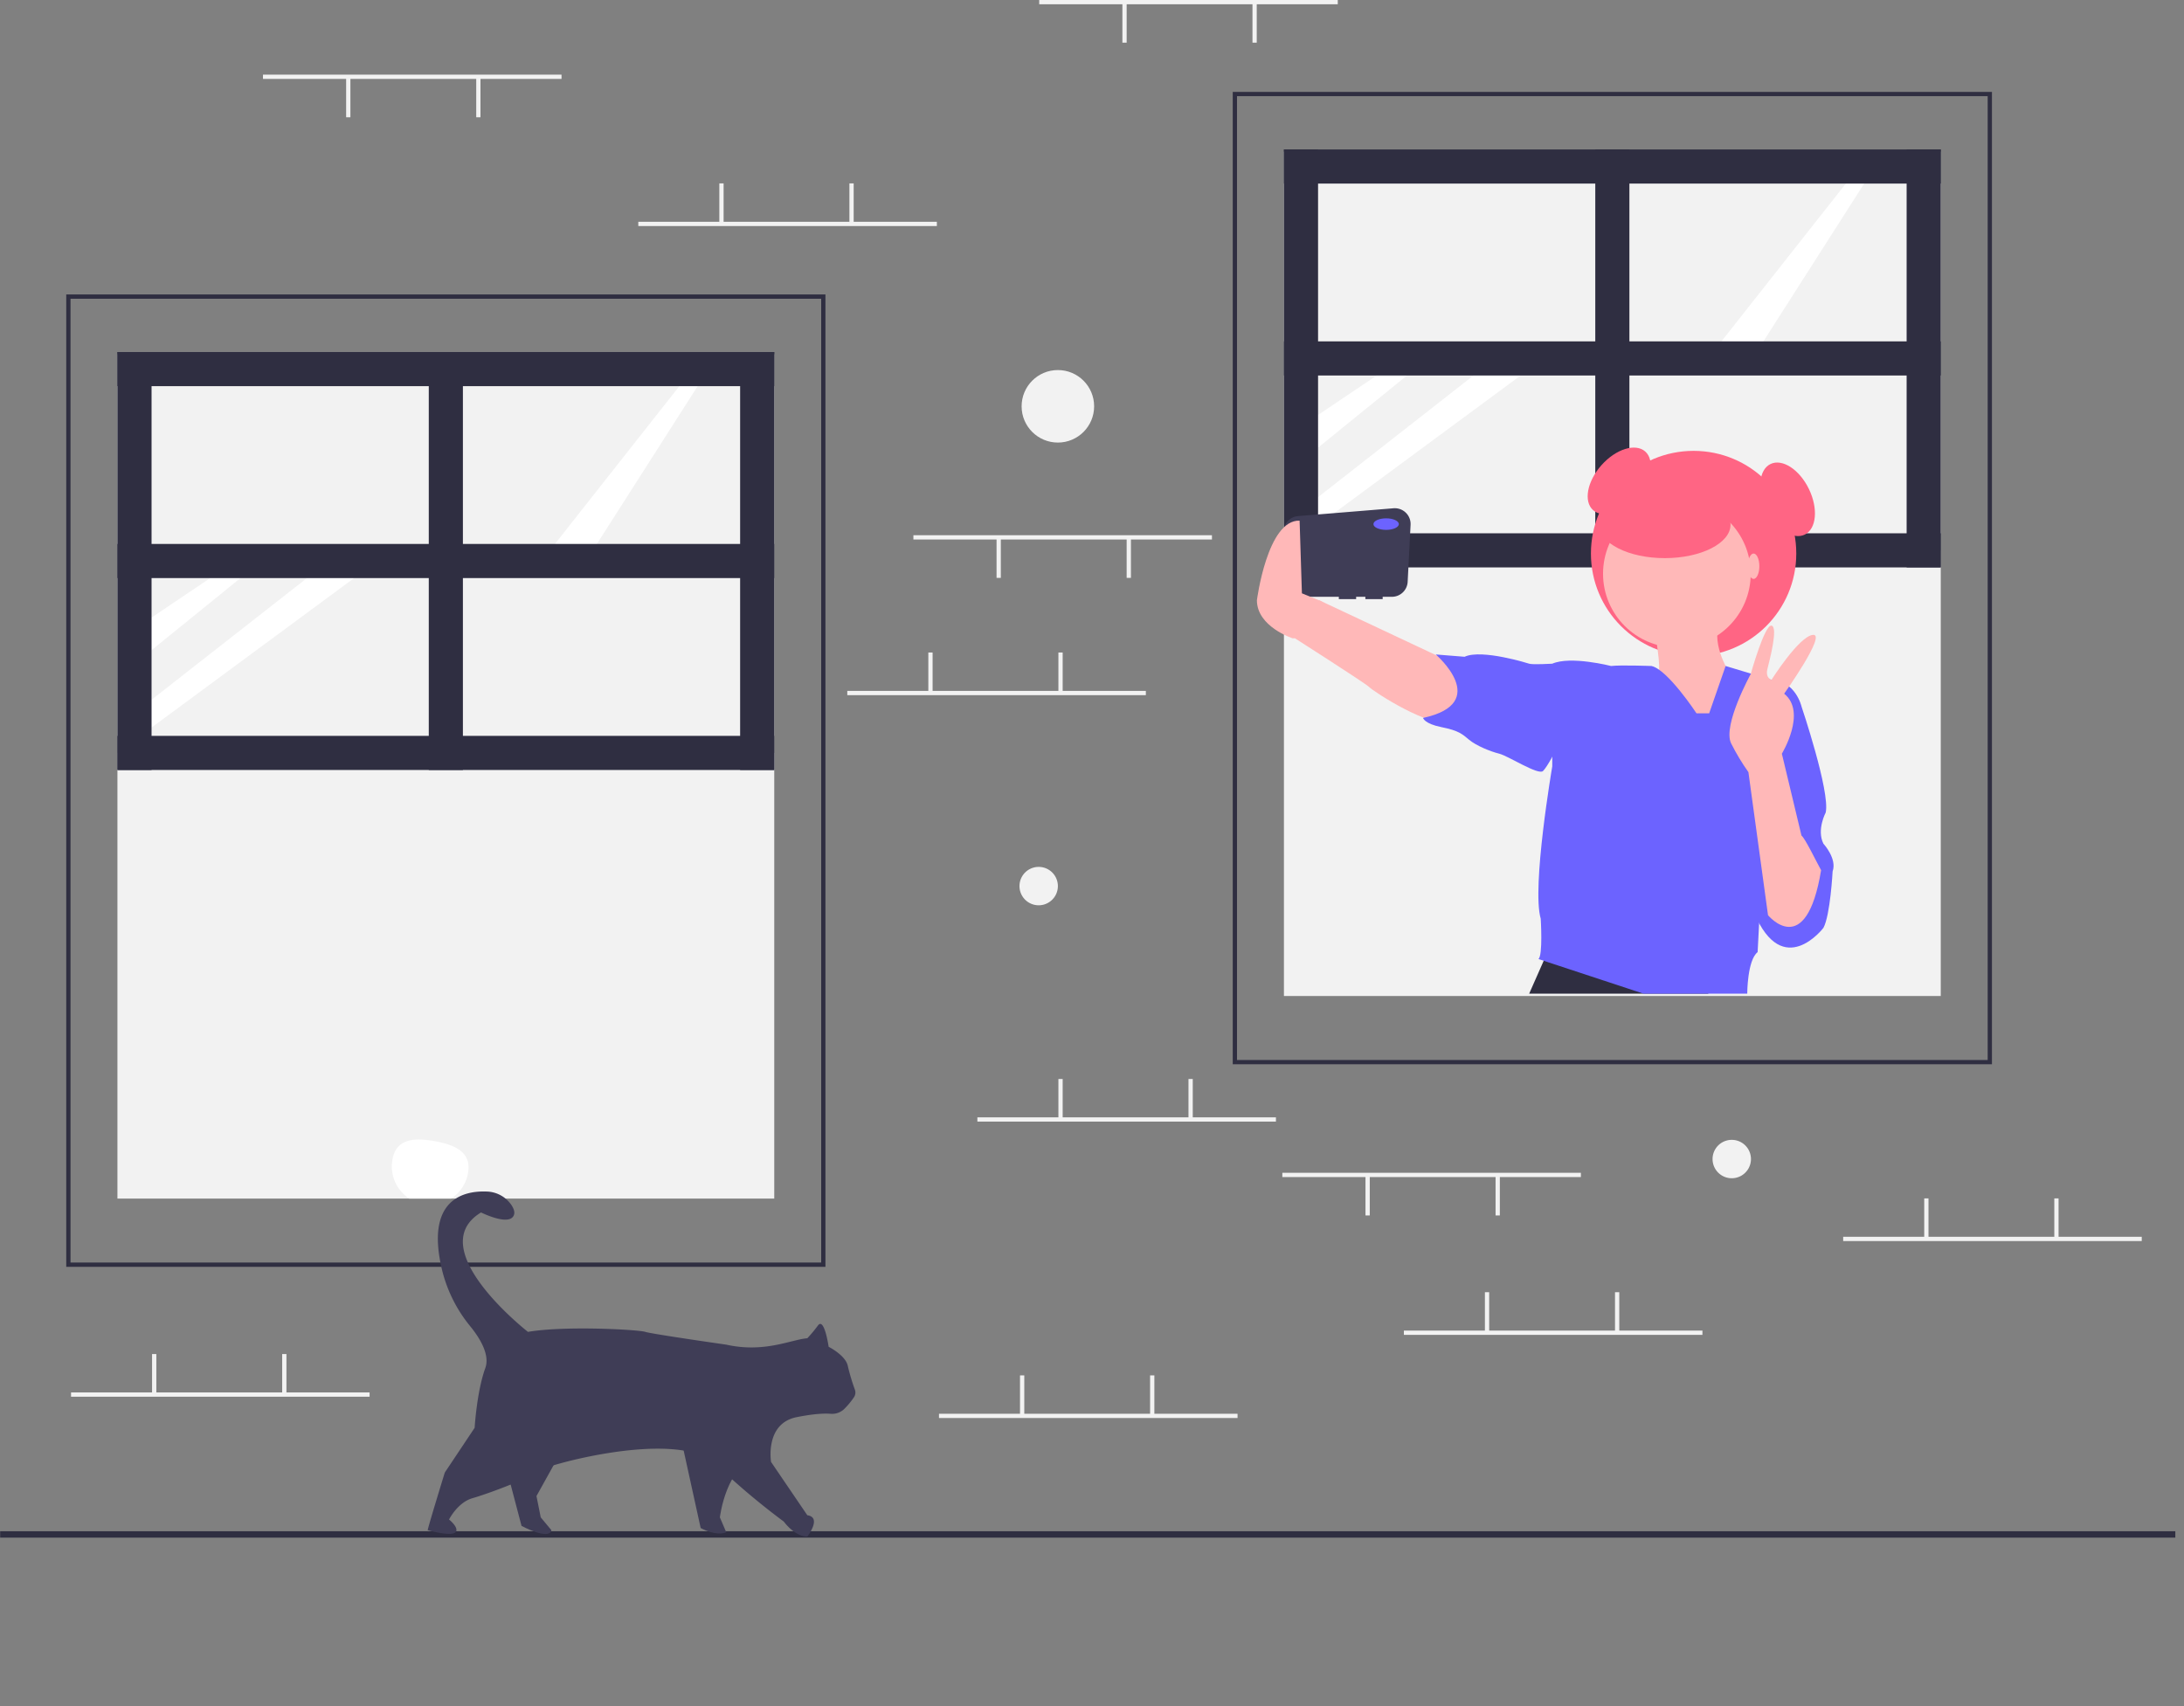 <svg xmlns="http://www.w3.org/2000/svg" xmlns:xlink="http://www.w3.org/1999/xlink" viewBox="0 0 1024 800" width="1024" height="800"><rect x="0" y="0" width="1024" height="800" fill="#808080" stroke="none"/><defs><path d="M1019.93 718v3H.07v-3h1019.86z" id="a"/><path d="M31.06 594.02V138.07h355.96v455.95H31.06zm2-2h351.96V140.07H33.06v451.95z" id="b"/><path d="M363.02 166.07v194.98H55.06V166.07h307.96z" id="c"/><path d="M363.02 353.05v208.97H55.06V353.05h307.96z" id="d"/><path d="M217.04 165.07v195.98h-16V165.07h16z" id="e"/><path d="M363.02 165.07v195.98h-16V165.07h16z" id="f"/><path d="M363.02 361.05H55.06v-16h307.96v16z" id="g"/><path d="M71.06 289.56v15.3l41.69-33.8H98.58l-27.52 18.5z" id="h"/><path d="M71.06 328.11v13.03l94.98-70.08h-22.11l-72.87 57.05z" id="i"/><path d="M71.06 165.07v195.98h-16V165.07h16z" id="j"/><path d="M257.03 259.06l19 2 52.99-82.99-10.5 3-61.49 77.99z" id="k"/><path d="M363.02 181.07H55.06v-16h307.96v16z" id="l"/><path d="M363.02 271.06H55.06v-16h307.96v16z" id="m"/><path d="M211.51 562.02h-19.6a18.018 18.018 0 0 1-7.91-18.31c1.77-9.78 10.07-10.37 19.85-8.6 9.78 1.77 17.34 5.23 15.57 15.02-.88 4.89-3.74 9.2-7.91 11.89z" id="n"/><path d="M234.54 681.51l4.99 14.99c3 11.4 4.67 17.73 5 19 0 0 13 7 14 2l-5-6c-.13-.67-.8-4-2-10l15-26.99-31.99 7z" id="o"/><path d="M328.52 716.5s7 4 12 2l-3-7s3-25 18-28c15-2.99-36-7.99-36-7.99 1.8 8.19 8.1 36.89 9 40.99z" id="p"/><path d="M340.52 630.51s-34.99-5-37.99-6-37-3-55 0c0 0-49.99-38.99-21.99-55.99 0 0 11.99 6 14.99 2 1.13-1.5.57-3.42-.58-5.24-2.62-4-7.04-6.46-11.83-6.57-10.45-.39-29.17 3.36-20.67 37.53a66.497 66.497 0 0 0 13.07 25.7c4.56 5.61 9.27 13.38 7.02 19.57-4 11-5 28-5 28l-14 20.99s-8 26-8 27c0 0 10.88 3.12 13 1 2-2-3-6-3-6s4-8 11-10 25.99-9 28.99-12 66.99-20.99 84.99-4c10.1 9.65 20.79 18.67 32 27 0 0 5 7 11 7 0 0 7-9 0-10l-17-25s-3-17.99 12-20.99c8.27-1.66 13.19-1.79 15.95-1.58 2.22.19 4.42-.54 6.1-2.01a35.39 35.39 0 0 0 4.77-5.67c.74-1.05.93-2.4.49-3.62a95.933 95.933 0 0 1-3.32-11.12c-1-5-8.99-9-8.99-9s-2-14-5-10a61.143 61.143 0 0 1-5 6c-7.6.6-20 7-38 3z" id="q"/><path d="M577.99 499.03V43.09h355.96v455.94H577.99zm2-2h351.96V45.09H579.99v451.94z" id="r"/><path d="M909.95 71.08v194.98H601.99V71.08h307.96z" id="s"/><path d="M909.95 258.06v208.97H601.99V258.06h307.96z" id="t"/><path d="M763.97 70.08v195.98h-16V70.08h16z" id="u"/><path d="M909.95 70.08v195.98h-16V70.08h16z" id="v"/><path d="M909.95 266.06H601.99v-16h307.96v16z" id="w"/><path d="M617.99 194.57v15.31l41.69-33.81h-14.17l-27.52 18.5z" id="x"/><path d="M617.99 233.12v13.04l94.98-70.09h-22.11l-72.87 57.05z" id="y"/><path d="M617.99 70.08v195.98h-16V70.08h16z" id="z"/><path d="M803.96 164.07l19 2 52.99-82.99-10.5 3-61.49 77.99z" id="A"/><path d="M909.95 86.08H601.99v-16h307.96v16z" id="B"/><path d="M909.95 176.07H601.99v-16h307.96v16z" id="C"/><path d="M771.41 211.73c4.57 4.08 2.81 13.53-3.95 21.12-6.76 7.58-15.94 10.43-20.51 6.35-4.58-4.07-2.81-13.52 3.95-21.11 6.75-7.58 15.94-10.43 20.51-6.36z" id="D"/><path d="M794.07 211.41c-26.59 0-48.14 21.55-48.14 48.14s21.55 48.14 48.14 48.14 48.14-21.55 48.14-48.14-21.55-48.14-48.14-48.14z" id="E"/><path d="M608.63 241.99c-3.64.3-6.52 3.21-6.79 6.85-.16 2.3-1.5 20.75-1.67 23.06a7.415 7.415 0 0 0 6.85 7.92c.18.01.36.02.54.02h20.17v1.08h8.11v-1.08h4.33v1.08h8.11v-1.08h4.33c3.94 0 7.19-3.09 7.39-7.03.14-2.67 1.24-24.05 1.37-26.72a7.402 7.402 0 0 0-7.01-7.77 6.4 6.4 0 0 0-.98.01c-8.95.73-40.28 3.3-44.75 3.66z" id="F"/><path d="M618.53 281.46c-6.81 10.71-10.6 16.66-11.36 17.85 0 0 32.91 21.01 34.62 22.72 2.44 2.43 28.67 19.47 38.95 16.77 10.28-2.71 5.41-24.88 1.08-27.59-8.44-3.97-29.53-13.88-63.29-29.75z" id="G"/><path d="M716.98 465.92h84l-6.1-19.47-69.78 1.08-8.12 18.39z" id="H"/><path d="M776.49 318.24c-3.25 2.17 21.64 28.67 21.64 28.67.68-.61 4.11-3.68 10.28-9.19 1.94-12.66 3.02-19.69 3.24-21.1 0 0-9.74-13.52-5.41-25.42 4.33-11.91-29.75 7.03-29.75 7.03 0 4 3.24 17.85 0 20.01z" id="I"/><path d="M786.23 234.4c-19.12 0-34.62 15.5-34.62 34.62 0 19.12 15.5 34.62 34.62 34.62 19.12 0 34.62-15.5 34.62-34.62 0-19.12-15.5-34.62-34.62-34.62z" id="J"/><path d="M795.42 334.47s-13.52-20.55-21.09-22.18c0 0-14.61-.54-18.94 0 0 0-18.93-4.87-27.59-1.08v48.15s-9.73 56.8-5.41 71.4c0 0 1.09 17.31-1.08 18.93l49.23 16.23h48.68s0-15.68 4.87-19.47l4.33-83.85c1.62-3.14 14.61-28.24 16.23-31.37 0 0-2.71-11.91-14.07-12.45l-21.5-6.5c-.51 1.48-3.08 8.88-7.71 22.19h-5.95z" id="K"/><path d="M732.67 313.92c-2.92-1.63-4.54-2.53-4.87-2.71 0 0-9.19.54-10.82 0 0 0-22.17-7.03-30.29-3.25l-13.52-1.08s26.5 22.72-5.95 29.76c0 0 .54 2.7 8.65 4.32 8.12 1.63 9.74 3.25 12.98 5.95 3.25 2.71 9.74 5.41 14.07 6.49 4.33 1.09 18.39 10.28 20.56 8.12 2.16-2.16 5.95-9.74 5.95-9.74.43-5.05 1.51-17.67 3.24-37.86z" id="L"/><path d="M844.65 331.23s13.52 40.03 11.36 49.76c0 0-4.33 8.12-1.08 14.61 0 0 6.49 7.03 4.32 12.98 0 0-1.08 20.56-4.32 26.51 0 0-18.94 24.88-32.46-7.03-13.52-31.92 11.9-102.78 11.9-102.78 2.06 1.19 9.25 5.35 10.28 5.95z" id="M"/><path d="M844.65 391.81l-9.2-38.41s11.9-19.47 1.08-28.12c0 0 20.02-28.13 13.53-27.59-6.49.54-19.48 21.09-19.48 21.09s-2.97-.81-1.89-5.14c1.08-4.32 5.14-19.74 1.89-20.28-3.24-.54-9.73 22.72-9.73 22.72s-13.26 24.07-9.2 32.46c2.36 4.7 5.07 9.22 8.12 13.52.91 6.71 8.27 60.37 9.19 67.08 0 0 17.85 21.64 24.89-21.1-1.84-3.24-7.58-15.15-9.2-16.23z" id="N"/><path d="M655.86 245.76c0 1.49-2.67 2.7-5.95 2.7-3.29 0-5.95-1.21-5.95-2.7 0-1.5 2.66-2.71 5.95-2.71 3.28 0 5.95 1.21 5.95 2.71z" id="O"/><path d="M613.66 299.31h-7.57s-16.77-5.41-16.77-17.85c0 0 4.87-37.87 20.02-37.33l1.08 34.08c.61.25 3.66 1.5 9.17 3.74l.02 11.41-5.95 5.95z" id="P"/><path d="M811.38 246.03c0 8.66-13.8 15.68-30.83 15.68-17.03 0-30.84-7.02-30.84-15.68 0-8.67 13.81-15.69 30.84-15.69s30.83 7.02 30.83 15.69z" id="Q"/><path d="M824.9 265.5c0 3.29-1.21 5.95-2.7 5.95-1.49 0-2.71-2.66-2.71-5.95s1.22-5.95 2.71-5.95 2.7 2.66 2.7 5.95z" id="R"/><path d="M848.13 229.28c4.44 9.14 3.57 18.71-1.94 21.39-5.51 2.68-13.57-2.56-18.01-11.7-4.44-9.14-3.57-18.71 1.94-21.39 5.51-2.67 13.58 2.56 18.01 11.7z" id="S"/><path d="M741.22 549.93v2H601.24v-2h139.98z" id="T"/><path d="M703.22 551.43v18.5h-2v-18.5h2z" id="U"/><path d="M642.23 551.43v18.5h-2v-18.5h2z" id="V"/><path d="M627.23 0v2H487.25V0h139.98z" id="W"/><path d="M589.24 1.5V20h-2V1.5h2z" id="X"/><path d="M528.25 1.5V20h-2V1.5h2z" id="Y"/><path d="M568.24 250.97v2H428.26v-2h139.98z" id="Z"/><path d="M530.25 252.47v18.5h-2v-18.5h2z" id="aa"/><path d="M469.25 252.47v18.5h-2v-18.5h2z" id="ab"/><path d="M263.28 35v2H123.3v-2h139.98z" id="ac"/><path d="M225.28 36.5v18.49h-1.99V36.5h1.99z" id="ad"/><path d="M164.29 36.5v18.49h-2V36.5h2z" id="ae"/><path d="M798.21 623.92v2H658.23v-2h139.98z" id="af"/><path d="M698.22 605.92v18.5h-2v-18.5h2z" id="ag"/><path d="M759.22 605.92v18.5h-2v-18.5h2z" id="ah"/><path d="M580.24 662.92v1.99H440.26v-1.99h139.98z" id="ai"/><path d="M480.25 644.92v18.5h-2v-18.5h2z" id="aj"/><path d="M541.24 644.92v18.5h-2v-18.5h2z" id="ak"/><path d="M598.24 523.93v2H458.26v-2h139.98z" id="al"/><path d="M498.25 505.94v18.49h-2v-18.49h2z" id="am"/><path d="M559.24 505.94v18.49h-2v-18.49h2z" id="an"/><path d="M537.25 323.96v2H397.26v-2h139.99z" id="ao"/><path d="M437.26 305.96v18.5h-2v-18.5h2z" id="ap"/><path d="M498.25 305.96v18.5h-2v-18.5h2z" id="aq"/><path d="M439.26 103.99v2H299.28v-2h139.98z" id="ar"/><path d="M339.27 85.99v18.5h-2v-18.5h2z" id="as"/><path d="M400.26 85.99v18.5h-2v-18.5h2z" id="at"/><path d="M173.29 652.92v2H33.31v-2h139.98z" id="au"/><path d="M73.3 634.92v18.5h-2v-18.5h2z" id="av"/><path d="M134.3 634.92v18.5h-2v-18.5h2z" id="aw"/><path d="M1004.19 579.93v2H864.2v-2h139.99z" id="ax"/><path d="M904.2 561.93v18.5h-2v-18.5h2z" id="ay"/><path d="M965.19 561.93v18.5h-2v-18.5h2z" id="az"/><path d="M487 406.49a9 9 0 1 0 .001 18.001A9 9 0 0 0 487 406.49z" id="aA"/><path d="M811.96 534.48a9 9 0 1 0 .001 18.001 9 9 0 0 0-.001-18.001z" id="aB"/><path d="M496 173.52c-9.39 0-17 7.61-17 17s7.61 17 17 17 17-7.61 17-17-7.61-17-17-17z" id="aC"/></defs><use xlink:href="#a" fill="#2f2e41"/><use xlink:href="#a" fill-opacity="0" stroke="#000" stroke-opacity="0"/><use xlink:href="#b" fill="#2f2e41"/><use xlink:href="#b" fill-opacity="0" stroke="#000" stroke-opacity="0"/><use xlink:href="#c" fill="#f2f2f2"/><use xlink:href="#c" fill-opacity="0" stroke="#000" stroke-opacity="0"/><use xlink:href="#d" fill="#f2f2f2"/><use xlink:href="#d" fill-opacity="0" stroke="#000" stroke-opacity="0"/><use xlink:href="#e" fill="#2f2e41"/><use xlink:href="#e" fill-opacity="0" stroke="#000" stroke-opacity="0"/><use xlink:href="#f" fill="#2f2e41"/><use xlink:href="#f" fill-opacity="0" stroke="#000" stroke-opacity="0"/><use xlink:href="#g" fill="#2f2e41"/><use xlink:href="#g" fill-opacity="0" stroke="#000" stroke-opacity="0"/><use xlink:href="#h" fill="#fff"/><use xlink:href="#h" fill-opacity="0" stroke="#000" stroke-opacity="0"/><use xlink:href="#i" fill="#fff"/><use xlink:href="#i" fill-opacity="0" stroke="#000" stroke-opacity="0"/><use xlink:href="#j" fill="#2f2e41"/><use xlink:href="#j" fill-opacity="0" stroke="#000" stroke-opacity="0"/><use xlink:href="#k" fill="#fff"/><use xlink:href="#k" fill-opacity="0" stroke="#000" stroke-opacity="0"/><use xlink:href="#l" fill="#2f2e41"/><use xlink:href="#l" fill-opacity="0" stroke="#000" stroke-opacity="0"/><use xlink:href="#m" fill="#2f2e41"/><use xlink:href="#m" fill-opacity="0" stroke="#000" stroke-opacity="0"/><use xlink:href="#n" fill="#fff"/><use xlink:href="#n" fill-opacity="0" stroke="#000" stroke-opacity="0"/><use xlink:href="#o" fill="#3f3d56"/><use xlink:href="#o" fill-opacity="0" stroke="#000" stroke-opacity="0"/><use xlink:href="#p" fill="#3f3d56"/><use xlink:href="#p" fill-opacity="0" stroke="#000" stroke-opacity="0"/><use xlink:href="#q" fill="#3f3d56"/><use xlink:href="#q" fill-opacity="0" stroke="#000" stroke-opacity="0"/><use xlink:href="#r" fill="#2f2e41"/><use xlink:href="#r" fill-opacity="0" stroke="#000" stroke-opacity="0"/><use xlink:href="#s" fill="#f2f2f2"/><use xlink:href="#s" fill-opacity="0" stroke="#000" stroke-opacity="0"/><use xlink:href="#t" fill="#f2f2f2"/><use xlink:href="#t" fill-opacity="0" stroke="#000" stroke-opacity="0"/><use xlink:href="#u" fill="#2f2e41"/><use xlink:href="#u" fill-opacity="0" stroke="#000" stroke-opacity="0"/><use xlink:href="#v" fill="#2f2e41"/><use xlink:href="#v" fill-opacity="0" stroke="#000" stroke-opacity="0"/><use xlink:href="#w" fill="#2f2e41"/><use xlink:href="#w" fill-opacity="0" stroke="#000" stroke-opacity="0"/><use xlink:href="#x" fill="#fff"/><use xlink:href="#x" fill-opacity="0" stroke="#000" stroke-opacity="0"/><use xlink:href="#y" fill="#fff"/><use xlink:href="#y" fill-opacity="0" stroke="#000" stroke-opacity="0"/><use xlink:href="#z" fill="#2f2e41"/><use xlink:href="#z" fill-opacity="0" stroke="#000" stroke-opacity="0"/><use xlink:href="#A" fill="#fff"/><use xlink:href="#A" fill-opacity="0" stroke="#000" stroke-opacity="0"/><use xlink:href="#B" fill="#2f2e41"/><use xlink:href="#B" fill-opacity="0" stroke="#000" stroke-opacity="0"/><use xlink:href="#C" fill="#2f2e41"/><use xlink:href="#C" fill-opacity="0" stroke="#000" stroke-opacity="0"/><use xlink:href="#D" fill="#ff6584"/><use xlink:href="#D" fill-opacity="0" stroke="#000" stroke-opacity="0"/><use xlink:href="#E" fill="#ff6584"/><use xlink:href="#E" fill-opacity="0" stroke="#000" stroke-opacity="0"/><use xlink:href="#F" fill="#3f3d56"/><use xlink:href="#F" fill-opacity="0" stroke="#000" stroke-opacity="0"/><use xlink:href="#G" fill="#ffb8b8"/><use xlink:href="#G" fill-opacity="0" stroke="#000" stroke-opacity="0"/><use xlink:href="#H" fill="#2f2e41"/><use xlink:href="#H" fill-opacity="0" stroke="#000" stroke-opacity="0"/><use xlink:href="#I" fill="#ffb8b8"/><use xlink:href="#I" fill-opacity="0" stroke="#000" stroke-opacity="0"/><use xlink:href="#J" fill="#ffb8b8"/><use xlink:href="#J" fill-opacity="0" stroke="#000" stroke-opacity="0"/><use xlink:href="#K" fill="#6c63ff"/><use xlink:href="#K" fill-opacity="0" stroke="#000" stroke-opacity="0"/><use xlink:href="#L" fill="#6c63ff"/><use xlink:href="#L" fill-opacity="0" stroke="#000" stroke-opacity="0"/><use xlink:href="#M" fill="#6c63ff"/><use xlink:href="#M" fill-opacity="0" stroke="#000" stroke-opacity="0"/><use xlink:href="#N" fill="#ffb8b8"/><use xlink:href="#N" fill-opacity="0" stroke="#000" stroke-opacity="0"/><use xlink:href="#O" fill="#6c63ff"/><use xlink:href="#O" fill-opacity="0" stroke="#000" stroke-opacity="0"/><use xlink:href="#P" fill="#ffb8b8"/><use xlink:href="#P" fill-opacity="0" stroke="#000" stroke-opacity="0"/><use xlink:href="#Q" fill="#ff6584"/><use xlink:href="#Q" fill-opacity="0" stroke="#000" stroke-opacity="0"/><use xlink:href="#R" fill="#ffb8b8"/><use xlink:href="#R" fill-opacity="0" stroke="#000" stroke-opacity="0"/><use xlink:href="#S" fill="#ff6584"/><use xlink:href="#S" fill-opacity="0" stroke="#000" stroke-opacity="0"/><use xlink:href="#T" fill="#f2f2f2"/><use xlink:href="#T" fill-opacity="0" stroke="#000" stroke-opacity="0"/><use xlink:href="#U" fill="#f2f2f2"/><use xlink:href="#U" fill-opacity="0" stroke="#000" stroke-opacity="0"/><use xlink:href="#V" fill="#f2f2f2"/><use xlink:href="#V" fill-opacity="0" stroke="#000" stroke-opacity="0"/><use xlink:href="#W" fill="#f2f2f2"/><use xlink:href="#W" fill-opacity="0" stroke="#000" stroke-opacity="0"/><use xlink:href="#X" fill="#f2f2f2"/><use xlink:href="#X" fill-opacity="0" stroke="#000" stroke-opacity="0"/><use xlink:href="#Y" fill="#f2f2f2"/><use xlink:href="#Y" fill-opacity="0" stroke="#000" stroke-opacity="0"/><use xlink:href="#Z" fill="#f2f2f2"/><use xlink:href="#Z" fill-opacity="0" stroke="#000" stroke-opacity="0"/><use xlink:href="#aa" fill="#f2f2f2"/><use xlink:href="#aa" fill-opacity="0" stroke="#000" stroke-opacity="0"/><use xlink:href="#ab" fill="#f2f2f2"/><use xlink:href="#ab" fill-opacity="0" stroke="#000" stroke-opacity="0"/><use xlink:href="#ac" fill="#f2f2f2"/><use xlink:href="#ac" fill-opacity="0" stroke="#000" stroke-opacity="0"/><use xlink:href="#ad" fill="#f2f2f2"/><use xlink:href="#ad" fill-opacity="0" stroke="#000" stroke-opacity="0"/><use xlink:href="#ae" fill="#f2f2f2"/><use xlink:href="#ae" fill-opacity="0" stroke="#000" stroke-opacity="0"/><use xlink:href="#af" fill="#f2f2f2"/><use xlink:href="#af" fill-opacity="0" stroke="#000" stroke-opacity="0"/><use xlink:href="#ag" fill="#f2f2f2"/><use xlink:href="#ag" fill-opacity="0" stroke="#000" stroke-opacity="0"/><use xlink:href="#ah" fill="#f2f2f2"/><use xlink:href="#ah" fill-opacity="0" stroke="#000" stroke-opacity="0"/><use xlink:href="#ai" fill="#f2f2f2"/><use xlink:href="#ai" fill-opacity="0" stroke="#000" stroke-opacity="0"/><use xlink:href="#aj" fill="#f2f2f2"/><use xlink:href="#aj" fill-opacity="0" stroke="#000" stroke-opacity="0"/><use xlink:href="#ak" fill="#f2f2f2"/><use xlink:href="#ak" fill-opacity="0" stroke="#000" stroke-opacity="0"/><use xlink:href="#al" fill="#f2f2f2"/><use xlink:href="#al" fill-opacity="0" stroke="#000" stroke-opacity="0"/><use xlink:href="#am" fill="#f2f2f2"/><use xlink:href="#am" fill-opacity="0" stroke="#000" stroke-opacity="0"/><use xlink:href="#an" fill="#f2f2f2"/><use xlink:href="#an" fill-opacity="0" stroke="#000" stroke-opacity="0"/><use xlink:href="#ao" fill="#f2f2f2"/><use xlink:href="#ao" fill-opacity="0" stroke="#000" stroke-opacity="0"/><use xlink:href="#ap" fill="#f2f2f2"/><use xlink:href="#ap" fill-opacity="0" stroke="#000" stroke-opacity="0"/><use xlink:href="#aq" fill="#f2f2f2"/><use xlink:href="#aq" fill-opacity="0" stroke="#000" stroke-opacity="0"/><use xlink:href="#ar" fill="#f2f2f2"/><use xlink:href="#ar" fill-opacity="0" stroke="#000" stroke-opacity="0"/><use xlink:href="#as" fill="#f2f2f2"/><use xlink:href="#as" fill-opacity="0" stroke="#000" stroke-opacity="0"/><use xlink:href="#at" fill="#f2f2f2"/><use xlink:href="#at" fill-opacity="0" stroke="#000" stroke-opacity="0"/><use xlink:href="#au" fill="#f2f2f2"/><use xlink:href="#au" fill-opacity="0" stroke="#000" stroke-opacity="0"/><use xlink:href="#av" fill="#f2f2f2"/><use xlink:href="#av" fill-opacity="0" stroke="#000" stroke-opacity="0"/><use xlink:href="#aw" fill="#f2f2f2"/><use xlink:href="#aw" fill-opacity="0" stroke="#000" stroke-opacity="0"/><use xlink:href="#ax" fill="#f2f2f2"/><use xlink:href="#ax" fill-opacity="0" stroke="#000" stroke-opacity="0"/><use xlink:href="#ay" fill="#f2f2f2"/><use xlink:href="#ay" fill-opacity="0" stroke="#000" stroke-opacity="0"/><use xlink:href="#az" fill="#f2f2f2"/><use xlink:href="#az" fill-opacity="0" stroke="#000" stroke-opacity="0"/><use xlink:href="#aA" fill="#f2f2f2"/><use xlink:href="#aA" fill-opacity="0" stroke="#000" stroke-opacity="0"/><use xlink:href="#aB" fill="#f2f2f2"/><use xlink:href="#aB" fill-opacity="0" stroke="#000" stroke-opacity="0"/><use xlink:href="#aC" fill="#f2f2f2"/><use xlink:href="#aC" fill-opacity="0" stroke="#000" stroke-opacity="0"/></svg>